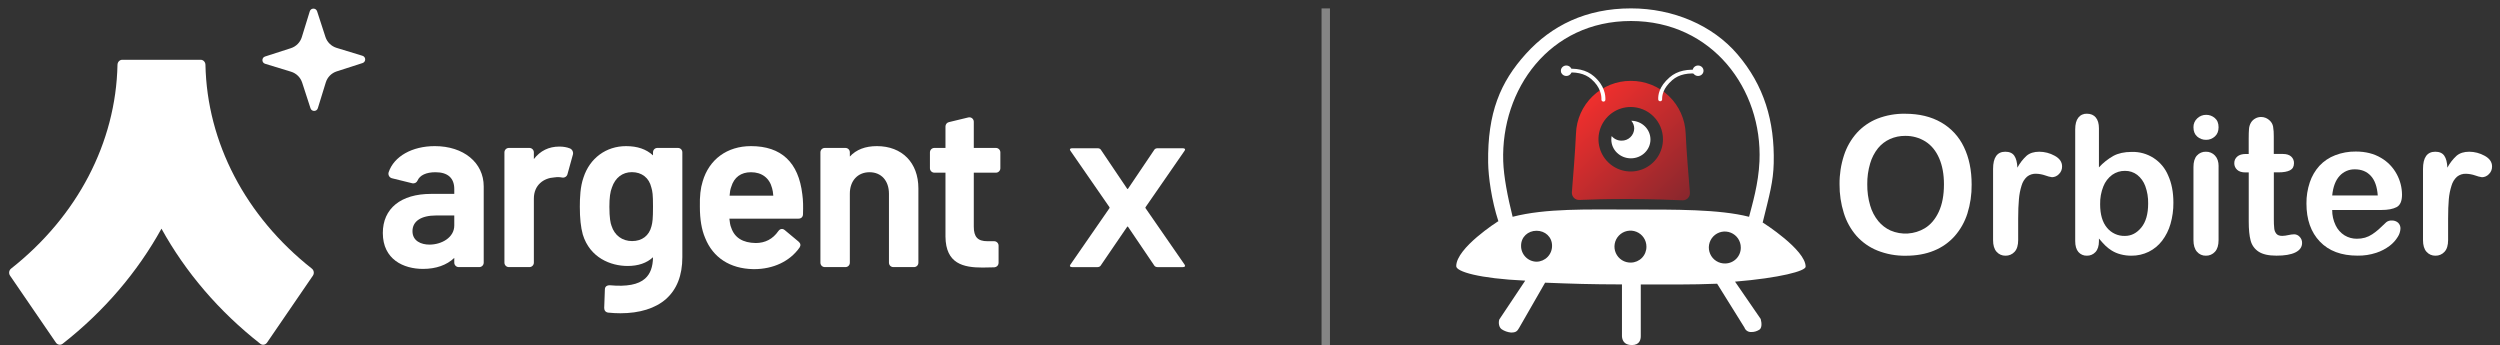 <svg width="297" height="41" viewBox="0 0 297 41" fill="none" xmlns="http://www.w3.org/2000/svg">
<rect x="0" y="0" width="297" height="41" fill="#333333" stroke="none"/>
<line x1="157.5" y1="1" x2="157.5" y2="41" stroke="white" stroke-opacity="0.4"/>
<path d="M200.259 15.873C200.341 17.861 200.624 21.225 200.76 22.877C200.77 22.997 200.754 23.118 200.714 23.232C200.674 23.346 200.609 23.45 200.526 23.537C200.442 23.624 200.341 23.692 200.229 23.737C200.117 23.782 199.997 23.803 199.876 23.797C198.654 23.74 196.379 23.654 193.658 23.642C191.005 23.63 188.811 23.703 187.622 23.754C187.501 23.758 187.381 23.738 187.27 23.692C187.158 23.648 187.058 23.579 186.974 23.493C186.891 23.406 186.827 23.302 186.787 23.189C186.746 23.076 186.73 22.955 186.74 22.835C186.875 21.198 187.14 17.859 187.226 15.873C187.284 14.187 187.997 12.59 189.213 11.42C190.429 10.251 192.052 9.601 193.74 9.608V9.608C195.428 9.599 197.053 10.249 198.27 11.418C199.487 12.588 200.201 14.186 200.259 15.873V15.873ZM193.731 12.711C192.973 12.71 192.232 12.935 191.602 13.356C190.972 13.777 190.481 14.375 190.19 15.075C189.9 15.775 189.824 16.546 189.972 17.289C190.12 18.032 190.484 18.715 191.02 19.251C191.556 19.787 192.239 20.152 192.982 20.3C193.725 20.448 194.496 20.372 195.196 20.082C195.896 19.792 196.494 19.301 196.916 18.671C197.337 18.041 197.561 17.3 197.561 16.542C197.561 15.527 197.158 14.553 196.44 13.834C195.723 13.116 194.749 12.712 193.734 12.711H193.731Z" fill="url(#paint0_linear_88_35743)"/>
<path d="M193.799 14.344C194.022 14.6 194.144 14.927 194.145 15.265C194.141 15.459 194.099 15.65 194.021 15.827C193.943 16.005 193.831 16.165 193.691 16.299C193.551 16.433 193.386 16.538 193.206 16.609C193.025 16.679 192.833 16.713 192.639 16.709C192.415 16.71 192.194 16.662 191.991 16.568C191.788 16.474 191.609 16.337 191.465 16.165C191.438 16.3 191.425 16.438 191.424 16.576C191.424 17.809 192.465 18.809 193.749 18.809C195.034 18.809 196.074 17.809 196.074 16.576C196.074 15.343 195.061 14.364 193.799 14.344Z" fill="white"/>
<path d="M197.234 12.028C197.205 12.03 197.175 12.026 197.147 12.016C197.119 12.007 197.093 11.991 197.071 11.972C197.049 11.952 197.031 11.928 197.018 11.901C197.006 11.874 196.998 11.845 196.997 11.816C196.977 11.317 197.067 10.295 198.359 9.18C199.25 8.412 200.489 8.135 202.048 8.354C202.078 8.358 202.107 8.368 202.132 8.384C202.158 8.399 202.18 8.419 202.198 8.444C202.216 8.468 202.228 8.496 202.235 8.525C202.242 8.554 202.242 8.585 202.237 8.614V8.614C202.226 8.669 202.196 8.719 202.151 8.752C202.105 8.785 202.049 8.8 201.994 8.794C200.574 8.594 199.46 8.834 198.677 9.508C197.553 10.481 197.453 11.353 197.46 11.801C197.462 11.858 197.441 11.914 197.402 11.956C197.363 11.999 197.309 12.024 197.251 12.027L197.234 12.028Z" fill="white"/>
<path d="M201.732 9.025C202.089 9.025 202.378 8.747 202.378 8.404C202.378 8.06 202.089 7.782 201.732 7.782C201.375 7.782 201.086 8.06 201.086 8.404C201.086 8.747 201.375 9.025 201.732 9.025Z" fill="white"/>
<path d="M190.482 12.07C190.512 12.072 190.541 12.068 190.569 12.058C190.597 12.049 190.623 12.034 190.645 12.014C190.667 11.994 190.685 11.97 190.698 11.944C190.711 11.917 190.718 11.888 190.719 11.858C190.74 11.347 190.655 10.183 189.357 9.061C188.468 8.293 187.227 8.016 185.668 8.235C185.638 8.239 185.61 8.249 185.584 8.265C185.559 8.28 185.536 8.301 185.519 8.325C185.501 8.349 185.489 8.377 185.482 8.406C185.475 8.435 185.474 8.466 185.48 8.495C185.49 8.55 185.521 8.599 185.566 8.633C185.611 8.666 185.667 8.681 185.723 8.675C187.142 8.474 188.258 8.715 189.04 9.389C190.167 10.362 190.265 11.377 190.25 11.836C190.248 11.894 190.269 11.95 190.308 11.993C190.347 12.036 190.401 12.062 190.459 12.065L190.482 12.07Z" fill="white"/>
<path d="M186.078 9.025C186.435 9.025 186.724 8.747 186.724 8.404C186.724 8.06 186.435 7.782 186.078 7.782C185.721 7.782 185.432 8.06 185.432 8.404C185.432 8.747 185.721 9.025 186.078 9.025Z" fill="white"/>
<path d="M214.509 31.682C214.509 29.666 209.462 26.465 209.462 26.465L209.403 26.448C210.235 23.081 210.663 21.583 210.718 19.393C210.84 14.393 209.578 10.16 206.409 6.449C203.462 2.998 198.77 0.996 193.759 0.996C188.433 0.996 184.328 3.026 181.281 6.39C178.234 9.753 176.705 13.4 176.792 19.337C176.818 20.999 177.195 23.788 178.009 26.289L177.952 26.306C177.952 26.306 173 29.446 173 31.622C173 32.266 175.676 33.082 181.196 33.341L178.117 37.953C177.995 38.346 178.071 38.886 178.4 39.117C178.725 39.331 179.097 39.463 179.484 39.503C180.069 39.52 180.252 39.351 180.467 38.963L183.558 33.582C186.842 33.712 188.931 33.781 192.689 33.788V39.947C192.711 40.318 192.867 40.995 193.864 40.995C194.769 40.995 194.924 40.36 194.924 39.947V33.792C198.677 33.785 200.718 33.835 203.996 33.706L207.235 38.903C207.294 39.071 207.406 39.215 207.554 39.312C207.703 39.41 207.879 39.456 208.057 39.444C208.373 39.449 208.684 39.365 208.955 39.201C209.319 39.038 209.319 38.438 209.172 37.895L206.122 33.46C211.449 33.017 214.509 32.199 214.509 31.682ZM182.543 31.091C182.048 31.083 181.575 30.879 181.23 30.523C180.885 30.167 180.695 29.689 180.703 29.193C180.703 28.145 181.526 27.414 182.543 27.414C183.56 27.414 184.384 28.143 184.384 29.193C184.391 29.689 184.201 30.167 183.856 30.523C183.511 30.878 183.039 31.083 182.543 31.091V31.091ZM193.755 31.195C193.377 31.207 193.005 31.105 192.685 30.904C192.365 30.702 192.113 30.41 191.96 30.064C191.807 29.718 191.761 29.335 191.828 28.963C191.895 28.591 192.071 28.247 192.334 27.976C192.597 27.704 192.935 27.518 193.305 27.44C193.675 27.362 194.06 27.396 194.41 27.538C194.761 27.68 195.061 27.923 195.272 28.237C195.483 28.55 195.596 28.92 195.596 29.298C195.603 29.793 195.413 30.272 195.068 30.628C194.723 30.983 194.251 31.188 193.755 31.195V31.195ZM204.966 31.301C204.588 31.313 204.216 31.211 203.896 31.01C203.576 30.808 203.324 30.516 203.171 30.17C203.018 29.824 202.972 29.441 203.039 29.069C203.105 28.697 203.282 28.353 203.545 28.081C203.808 27.81 204.146 27.623 204.516 27.545C204.886 27.467 205.271 27.502 205.621 27.644C205.971 27.786 206.271 28.029 206.483 28.343C206.694 28.656 206.807 29.026 206.806 29.404C206.814 29.899 206.624 30.377 206.279 30.733C205.934 31.089 205.462 31.293 204.966 31.301ZM207.789 25.755C204.232 24.848 198.964 24.893 193.754 24.893C188.545 24.893 183.659 24.734 179.7 25.755C179.107 23.374 178.643 20.999 178.583 19.159C178.306 10.605 184.083 2.495 193.754 2.495C203.425 2.495 209.396 10.611 209.026 19.159C208.911 21.849 208.16 24.312 207.789 25.755Z" fill="white"/>
<path d="M226.331 13.513C227.991 13.513 229.417 13.856 230.609 14.542C231.789 15.217 232.734 16.239 233.314 17.468C233.926 18.733 234.232 20.219 234.231 21.925C234.245 23.09 234.076 24.25 233.729 25.362C233.417 26.351 232.904 27.265 232.22 28.044C231.543 28.806 230.698 29.4 229.751 29.78C228.778 30.181 227.66 30.381 226.397 30.381C225.245 30.4 224.1 30.19 223.03 29.763C222.081 29.381 221.232 28.785 220.55 28.022C219.865 27.234 219.352 26.31 219.046 25.311C218.699 24.206 218.528 23.053 218.538 21.895C218.525 20.724 218.704 19.558 219.068 18.445C219.388 17.458 219.911 16.548 220.603 15.775C221.28 15.037 222.116 14.461 223.047 14.092C224.094 13.688 225.209 13.492 226.331 13.513V13.513ZM230.942 21.905C230.942 20.711 230.753 19.676 230.374 18.802C229.995 17.927 229.455 17.264 228.751 16.815C228.027 16.361 227.186 16.127 226.331 16.143C225.712 16.136 225.099 16.263 224.533 16.515C223.983 16.763 223.497 17.134 223.113 17.6C222.681 18.14 222.362 18.76 222.172 19.424C221.935 20.227 221.82 21.06 221.831 21.897C221.82 22.748 221.936 23.596 222.175 24.412C222.369 25.093 222.7 25.728 223.148 26.276C223.539 26.749 224.032 27.127 224.59 27.383C225.242 27.664 225.952 27.787 226.66 27.74C227.369 27.694 228.057 27.48 228.666 27.116C229.362 26.693 229.916 26.04 230.327 25.158C230.738 24.276 230.942 23.189 230.941 21.897L230.942 21.905Z" fill="white"/>
<path d="M239.759 25.992V28.528C239.759 29.145 239.617 29.607 239.334 29.914C239.197 30.064 239.03 30.183 238.843 30.263C238.656 30.343 238.454 30.381 238.251 30.376C238.051 30.381 237.852 30.342 237.669 30.261C237.486 30.18 237.323 30.06 237.192 29.909C236.914 29.598 236.776 29.137 236.777 28.528V20.073C236.777 18.708 237.261 18.025 238.229 18.025C238.725 18.025 239.083 18.185 239.301 18.503C239.519 18.822 239.64 19.293 239.666 19.917C239.949 19.388 240.319 18.91 240.76 18.503C241.136 18.185 241.636 18.025 242.264 18.025C242.902 18.027 243.53 18.19 244.089 18.5C244.68 18.819 244.975 19.242 244.975 19.768C244.98 19.939 244.949 20.11 244.884 20.268C244.819 20.426 244.722 20.569 244.598 20.687C244.493 20.798 244.367 20.888 244.227 20.951C244.087 21.013 243.936 21.047 243.783 21.052C243.512 21.013 243.246 20.944 242.991 20.846C242.634 20.72 242.26 20.651 241.882 20.64C241.494 20.624 241.114 20.748 240.811 20.991C240.504 21.271 240.281 21.631 240.167 22.031C239.999 22.564 239.892 23.114 239.849 23.672C239.789 24.306 239.759 25.08 239.759 25.992Z" fill="white"/>
<path d="M249.354 15.244V19.884C249.85 19.342 250.429 18.881 251.07 18.52C251.652 18.206 252.373 18.048 253.234 18.047C254.156 18.016 255.067 18.267 255.843 18.767C256.619 19.267 257.224 19.992 257.577 20.845C257.991 21.755 258.199 22.832 258.199 24.078C258.207 24.934 258.091 25.786 257.854 26.609C257.648 27.331 257.309 28.008 256.855 28.606C256.432 29.158 255.887 29.606 255.264 29.914C254.623 30.226 253.917 30.384 253.204 30.376C252.767 30.379 252.331 30.323 251.909 30.209C251.545 30.115 251.197 29.966 250.876 29.769C250.615 29.607 250.37 29.418 250.147 29.207C249.946 29.015 249.682 28.726 249.354 28.34V28.64C249.354 29.208 249.219 29.64 248.95 29.937C248.82 30.08 248.661 30.193 248.484 30.269C248.306 30.345 248.115 30.381 247.922 30.376C247.731 30.383 247.541 30.347 247.366 30.27C247.191 30.194 247.035 30.078 246.911 29.933C246.661 29.64 246.535 29.208 246.534 28.637V15.379C246.534 14.763 246.656 14.298 246.899 13.982C247.019 13.827 247.174 13.703 247.352 13.62C247.53 13.538 247.725 13.5 247.921 13.509C248.38 13.509 248.734 13.659 248.981 13.959C249.229 14.259 249.353 14.687 249.354 15.244ZM249.496 24.268C249.496 25.477 249.767 26.405 250.31 27.054C250.567 27.37 250.894 27.621 251.265 27.79C251.635 27.959 252.04 28.04 252.447 28.027C253.197 28.027 253.843 27.695 254.387 27.031C254.93 26.367 255.201 25.416 255.2 24.178C255.216 23.473 255.101 22.772 254.861 22.11C254.672 21.583 254.339 21.119 253.9 20.772C253.482 20.456 252.97 20.289 252.447 20.299C251.903 20.291 251.371 20.457 250.927 20.772C250.457 21.121 250.093 21.595 249.879 22.14C249.609 22.816 249.479 23.54 249.496 24.268V24.268Z" fill="white"/>
<path d="M262.091 16.612C261.7 16.62 261.319 16.482 261.025 16.223C260.73 15.964 260.583 15.597 260.583 15.121C260.577 14.922 260.614 14.723 260.693 14.54C260.771 14.357 260.888 14.193 261.036 14.059C261.32 13.788 261.698 13.638 262.091 13.642C262.468 13.638 262.834 13.773 263.119 14.02C263.417 14.271 263.566 14.636 263.566 15.115C263.566 15.583 263.421 15.948 263.13 16.209C262.848 16.472 262.476 16.616 262.091 16.612V16.612ZM263.566 19.75V28.528C263.566 29.138 263.424 29.598 263.139 29.909C263.004 30.061 262.837 30.181 262.65 30.262C262.464 30.343 262.261 30.381 262.058 30.376C261.856 30.382 261.655 30.342 261.47 30.259C261.286 30.177 261.122 30.053 260.993 29.898C260.719 29.578 260.583 29.122 260.583 28.528V19.838C260.583 19.237 260.719 18.784 260.993 18.48C261.126 18.331 261.29 18.213 261.475 18.134C261.659 18.055 261.858 18.017 262.058 18.024C262.26 18.018 262.462 18.056 262.648 18.135C262.835 18.213 263.002 18.331 263.139 18.48C263.427 18.785 263.571 19.209 263.571 19.75H263.566Z" fill="white"/>
<path d="M266.816 18.292H267.145V16.467C267.145 15.981 267.157 15.597 267.182 15.315C267.2 15.063 267.273 14.819 267.395 14.598C267.515 14.387 267.689 14.213 267.899 14.092C268.12 13.961 268.372 13.894 268.629 13.897C269.015 13.9 269.384 14.057 269.655 14.331C269.857 14.519 269.993 14.767 270.043 15.038C270.106 15.43 270.134 15.826 270.125 16.223V18.291H271.219C271.642 18.291 271.966 18.393 272.192 18.597C272.301 18.696 272.388 18.817 272.445 18.953C272.503 19.088 272.53 19.235 272.526 19.382C272.526 19.787 272.367 20.071 272.05 20.233C271.733 20.395 271.28 20.476 270.69 20.476H270.132V26.063C270.127 26.428 270.144 26.794 270.182 27.158C270.204 27.387 270.295 27.604 270.443 27.78C270.585 27.942 270.817 28.024 271.138 28.024C271.377 28.015 271.615 27.984 271.848 27.929C272.078 27.874 272.312 27.843 272.548 27.834C272.67 27.835 272.792 27.863 272.903 27.913C273.015 27.964 273.115 28.038 273.197 28.129C273.292 28.225 273.367 28.339 273.417 28.465C273.467 28.59 273.491 28.724 273.488 28.859C273.488 29.346 273.226 29.72 272.701 29.983C272.176 30.246 271.422 30.375 270.439 30.372C269.505 30.372 268.799 30.213 268.318 29.894C267.847 29.588 267.51 29.115 267.373 28.57C267.223 28.007 267.149 27.254 267.15 26.311V20.484H266.755C266.326 20.484 265.998 20.38 265.773 20.172C265.662 20.073 265.575 19.951 265.516 19.815C265.458 19.678 265.429 19.531 265.433 19.383C265.43 19.234 265.46 19.086 265.521 18.95C265.583 18.814 265.674 18.694 265.789 18.598C266.022 18.394 266.365 18.292 266.816 18.292Z" fill="white"/>
<path d="M282.902 24.946H277.064C277.058 25.578 277.199 26.202 277.474 26.771C277.707 27.261 278.075 27.674 278.534 27.962C278.974 28.228 279.48 28.367 279.994 28.362C280.323 28.365 280.65 28.322 280.967 28.234C281.269 28.144 281.556 28.009 281.819 27.834C282.088 27.658 282.343 27.462 282.584 27.249C282.817 27.042 283.12 26.758 283.491 26.397C283.678 26.253 283.911 26.182 284.147 26.197C284.418 26.185 284.684 26.277 284.89 26.453C284.987 26.546 285.063 26.659 285.112 26.784C285.161 26.909 285.183 27.043 285.174 27.177C285.153 27.52 285.044 27.851 284.857 28.139C284.607 28.548 284.283 28.907 283.901 29.196C283.416 29.564 282.873 29.848 282.294 30.035C281.577 30.27 280.825 30.383 280.071 30.37C278.155 30.37 276.665 29.814 275.601 28.701C274.536 27.588 274.004 26.079 274.006 24.173C273.998 23.324 274.131 22.48 274.399 21.674C274.64 20.943 275.031 20.27 275.547 19.699C276.066 19.143 276.706 18.713 277.417 18.443C278.197 18.142 279.028 17.992 279.864 18.003C281.031 18.003 282.031 18.254 282.863 18.754C283.658 19.214 284.308 19.889 284.738 20.7C285.14 21.444 285.354 22.276 285.36 23.122C285.36 23.886 285.146 24.381 284.716 24.607C284.286 24.833 283.682 24.946 282.902 24.946ZM277.064 23.221H282.477C282.404 22.183 282.128 21.405 281.651 20.89C281.173 20.374 280.545 20.117 279.765 20.117C279.423 20.108 279.082 20.174 278.767 20.309C278.452 20.445 278.17 20.647 277.941 20.902C277.46 21.424 277.168 22.197 277.066 23.221H277.064Z" fill="white"/>
<path d="M290.835 25.992V28.528C290.835 29.145 290.693 29.607 290.409 29.914C290.273 30.064 290.106 30.183 289.919 30.263C289.733 30.343 289.531 30.381 289.328 30.376C289.128 30.381 288.929 30.342 288.745 30.261C288.562 30.181 288.399 30.06 288.267 29.909C287.99 29.598 287.852 29.137 287.853 28.528V20.073C287.853 18.708 288.339 18.025 289.312 18.025C289.808 18.025 290.164 18.185 290.383 18.503C290.601 18.822 290.722 19.293 290.748 19.917C291.03 19.387 291.4 18.909 291.842 18.503C292.218 18.185 292.719 18.025 293.346 18.025C293.984 18.029 294.612 18.193 295.17 18.503C295.76 18.823 296.055 19.246 296.056 19.772C296.061 19.943 296.03 20.113 295.965 20.271C295.9 20.43 295.802 20.572 295.678 20.69C295.574 20.802 295.448 20.891 295.308 20.954C295.168 21.017 295.018 21.051 294.865 21.055C294.594 21.016 294.328 20.948 294.072 20.85C293.715 20.724 293.341 20.654 292.962 20.644C292.575 20.628 292.195 20.752 291.892 20.994C291.585 21.275 291.362 21.635 291.247 22.034C291.076 22.566 290.965 23.115 290.918 23.672C290.863 24.306 290.835 25.08 290.835 25.992Z" fill="white"/>
<path d="M23.84 7.101H14.526C14.215 7.101 13.965 7.366 13.958 7.694C13.77 16.933 9.194 25.701 1.317 31.911C1.067 32.108 1.01 32.479 1.193 32.745L6.643 40.704C6.828 40.975 7.189 41.036 7.444 40.837C12.368 36.979 16.33 32.325 19.183 27.166C22.036 32.325 25.997 36.979 30.922 40.837C31.176 41.036 31.538 40.975 31.723 40.704L37.173 32.745C37.355 32.479 37.298 32.108 37.048 31.911C29.172 25.701 24.595 16.933 24.407 7.694C24.401 7.366 24.151 7.101 23.84 7.101Z" fill="white"/>
<path d="M36.888 12.864L35.896 9.812C35.694 9.193 35.202 8.71 34.577 8.519L31.496 7.577C31.071 7.447 31.066 6.848 31.49 6.713L34.555 5.725C35.178 5.524 35.664 5.034 35.855 4.412L36.801 1.346C36.932 0.922 37.533 0.917 37.671 1.339L38.663 4.391C38.865 5.01 39.357 5.493 39.983 5.685L43.063 6.626C43.488 6.756 43.493 7.355 43.069 7.491L40.004 8.479C39.381 8.679 38.895 9.169 38.704 9.792L37.758 12.857C37.627 13.281 37.026 13.286 36.888 12.864Z" fill="white"/>
<path d="M118.315 17.574H115.686V14.463C115.686 14.298 115.611 14.146 115.481 14.045C115.354 13.948 115.192 13.913 115.037 13.951L112.724 14.51C112.488 14.568 112.322 14.778 112.322 15.022V17.574H111.004C110.713 17.574 110.476 17.811 110.476 18.103V19.986C110.476 20.277 110.713 20.515 111.004 20.515H112.322V28.111C112.352 31.34 114.455 31.785 116.723 31.785C116.948 31.785 117.172 31.779 117.4 31.772C117.63 31.765 117.863 31.758 118.103 31.758L118.13 31.756C118.439 31.718 118.631 31.505 118.631 31.202V29.185C118.631 28.893 118.394 28.656 118.103 28.656H117.307C116.156 28.656 115.686 28.155 115.686 26.925V20.515H118.315C118.606 20.515 118.843 20.277 118.843 19.986V18.103C118.843 17.811 118.606 17.574 118.315 17.574Z" fill="white"/>
<path d="M104.174 17.359C102.797 17.359 101.718 17.775 100.961 18.598V18.103C100.961 17.801 100.734 17.574 100.433 17.574H97.993C97.692 17.574 97.465 17.801 97.465 18.103V31.202C97.465 31.504 97.692 31.731 97.993 31.731H100.433C100.734 31.731 100.961 31.504 100.961 31.202V22.998C100.961 21.48 101.9 20.46 103.298 20.46C104.701 20.46 105.608 21.467 105.608 23.025V31.202C105.608 31.504 105.835 31.731 106.136 31.731H108.577C108.878 31.731 109.105 31.504 109.105 31.202V22.38C109.105 19.33 107.169 17.359 104.174 17.359Z" fill="white"/>
<path d="M91.868 23.249H86.674C86.704 22.799 86.763 22.485 86.868 22.21L86.873 22.195C87.211 21.061 88.022 20.461 89.218 20.461C90.506 20.461 91.418 21.149 91.724 22.362C91.789 22.559 91.84 22.876 91.868 23.249ZM89.218 17.359C86.383 17.359 84.235 18.933 83.473 21.565C83.223 22.351 83.116 23.331 83.145 24.558C83.145 26.067 83.35 27.281 83.77 28.265C84.698 30.603 86.725 31.92 89.481 31.973C89.514 31.974 89.548 31.974 89.582 31.974C91.875 31.974 93.841 31.042 94.991 29.404C95.154 29.156 95.112 28.909 94.871 28.705L93.227 27.334C93.075 27.205 92.932 27.193 92.839 27.204C92.741 27.216 92.597 27.27 92.466 27.455C91.812 28.395 90.907 28.871 89.778 28.871C88.238 28.847 87.26 28.235 86.863 27.031C86.746 26.77 86.695 26.391 86.65 25.975H94.868C95.183 25.975 95.395 25.764 95.396 25.449C95.424 24.54 95.42 23.826 95.315 23.082C94.869 19.284 92.818 17.359 89.218 17.359Z" fill="white"/>
<path d="M77.577 24.532C77.577 26.015 77.52 26.398 77.398 26.868C77.121 27.994 76.28 28.64 75.092 28.64C73.918 28.64 73.005 27.963 72.645 26.816C72.531 26.526 72.395 25.9 72.395 24.558C72.395 23.498 72.491 22.774 72.701 22.265C73.09 21.112 73.952 20.451 75.065 20.451C76.245 20.451 77.107 21.122 77.374 22.258C77.519 22.747 77.577 23.089 77.577 24.532ZM80.535 17.574H78.104C77.804 17.574 77.577 17.801 77.577 18.101V18.457C76.77 17.719 75.721 17.36 74.378 17.36C72.004 17.36 70.064 18.79 69.319 21.088C68.933 22.17 68.884 23.511 68.884 24.558C68.884 25.934 68.995 26.981 69.236 27.86C70.077 30.616 72.539 31.597 74.563 31.597C75.825 31.597 76.838 31.248 77.577 30.56C77.563 31.712 77.256 32.541 76.639 33.092C75.831 33.814 74.464 34.074 72.438 33.888C71.915 33.888 71.859 34.238 71.859 34.381L71.779 36.585C71.779 36.894 71.956 37.1 72.258 37.139C72.76 37.19 73.247 37.215 73.718 37.215C75.984 37.215 77.87 36.63 79.123 35.521C80.41 34.381 81.062 32.713 81.062 30.561V18.101C81.062 17.801 80.835 17.574 80.535 17.574Z" fill="white"/>
<path d="M67.699 17.629C67.328 17.483 66.919 17.413 66.449 17.413C65.201 17.413 64.185 17.911 63.423 18.895V18.103C63.423 17.811 63.186 17.574 62.895 17.574H60.454C60.163 17.574 59.926 17.811 59.926 18.103V31.202C59.926 31.494 60.163 31.731 60.454 31.731H62.895C63.186 31.731 63.423 31.494 63.423 31.202V23.59C63.423 21.949 64.629 21.146 65.842 21.077C66.263 21.019 66.501 21.038 66.77 21.09C67.07 21.149 67.353 20.968 67.42 20.679L68.067 18.342C68.133 18.044 67.974 17.738 67.699 17.629Z" fill="white"/>
<path d="M53.968 25.598V26.791C53.968 28.211 52.47 29.06 51.021 29.06C50.045 29.06 49.002 28.64 49.002 27.463C49.002 26.278 50.028 25.598 51.817 25.598H53.968ZM51.658 17.359C48.962 17.359 46.809 18.573 46.175 20.451C46.121 20.611 46.139 20.784 46.226 20.927C46.306 21.061 46.44 21.155 46.593 21.184L48.998 21.777C49.25 21.823 49.501 21.69 49.598 21.461C49.873 20.816 50.633 20.461 51.737 20.461C53.197 20.461 53.968 21.152 53.968 22.46V23.034H51.207C47.62 23.034 45.479 24.77 45.479 27.679C45.479 30.825 47.945 31.946 50.252 31.946C51.799 31.946 53.078 31.494 53.968 30.639V31.203C53.968 31.494 54.205 31.731 54.496 31.731H56.936C57.228 31.731 57.465 31.494 57.465 31.203V22.138C57.465 19.324 55.077 17.359 51.658 17.359Z" fill="white"/>
<path d="M127.369 31.732H130.389C130.532 31.732 130.676 31.672 130.748 31.571L133.886 26.971C133.935 26.891 133.982 26.891 134.03 26.971L137.145 31.571C137.217 31.672 137.361 31.732 137.505 31.732H140.524C140.739 31.732 140.859 31.631 140.739 31.45L136.091 24.732C136.067 24.692 136.067 24.652 136.091 24.611L140.739 17.894C140.859 17.713 140.739 17.612 140.524 17.612H137.505C137.361 17.612 137.217 17.672 137.145 17.773L134.03 22.392C133.982 22.473 133.935 22.473 133.886 22.392L130.772 17.773C130.7 17.672 130.557 17.612 130.413 17.612H127.369C127.154 17.612 127.034 17.713 127.154 17.894L131.802 24.611C131.826 24.652 131.826 24.692 131.802 24.732L127.154 31.45C127.034 31.631 127.154 31.732 127.369 31.732Z" fill="white"/>
<defs>
<linearGradient id="paint0_linear_88_35743" x1="187.957" y1="12.63" x2="199.483" y2="24.548" gradientUnits="userSpaceOnUse">
<stop stop-color="#EF2F2D"/>
<stop offset="1" stop-color="#89272D"/>
</linearGradient>
</defs>
</svg>
